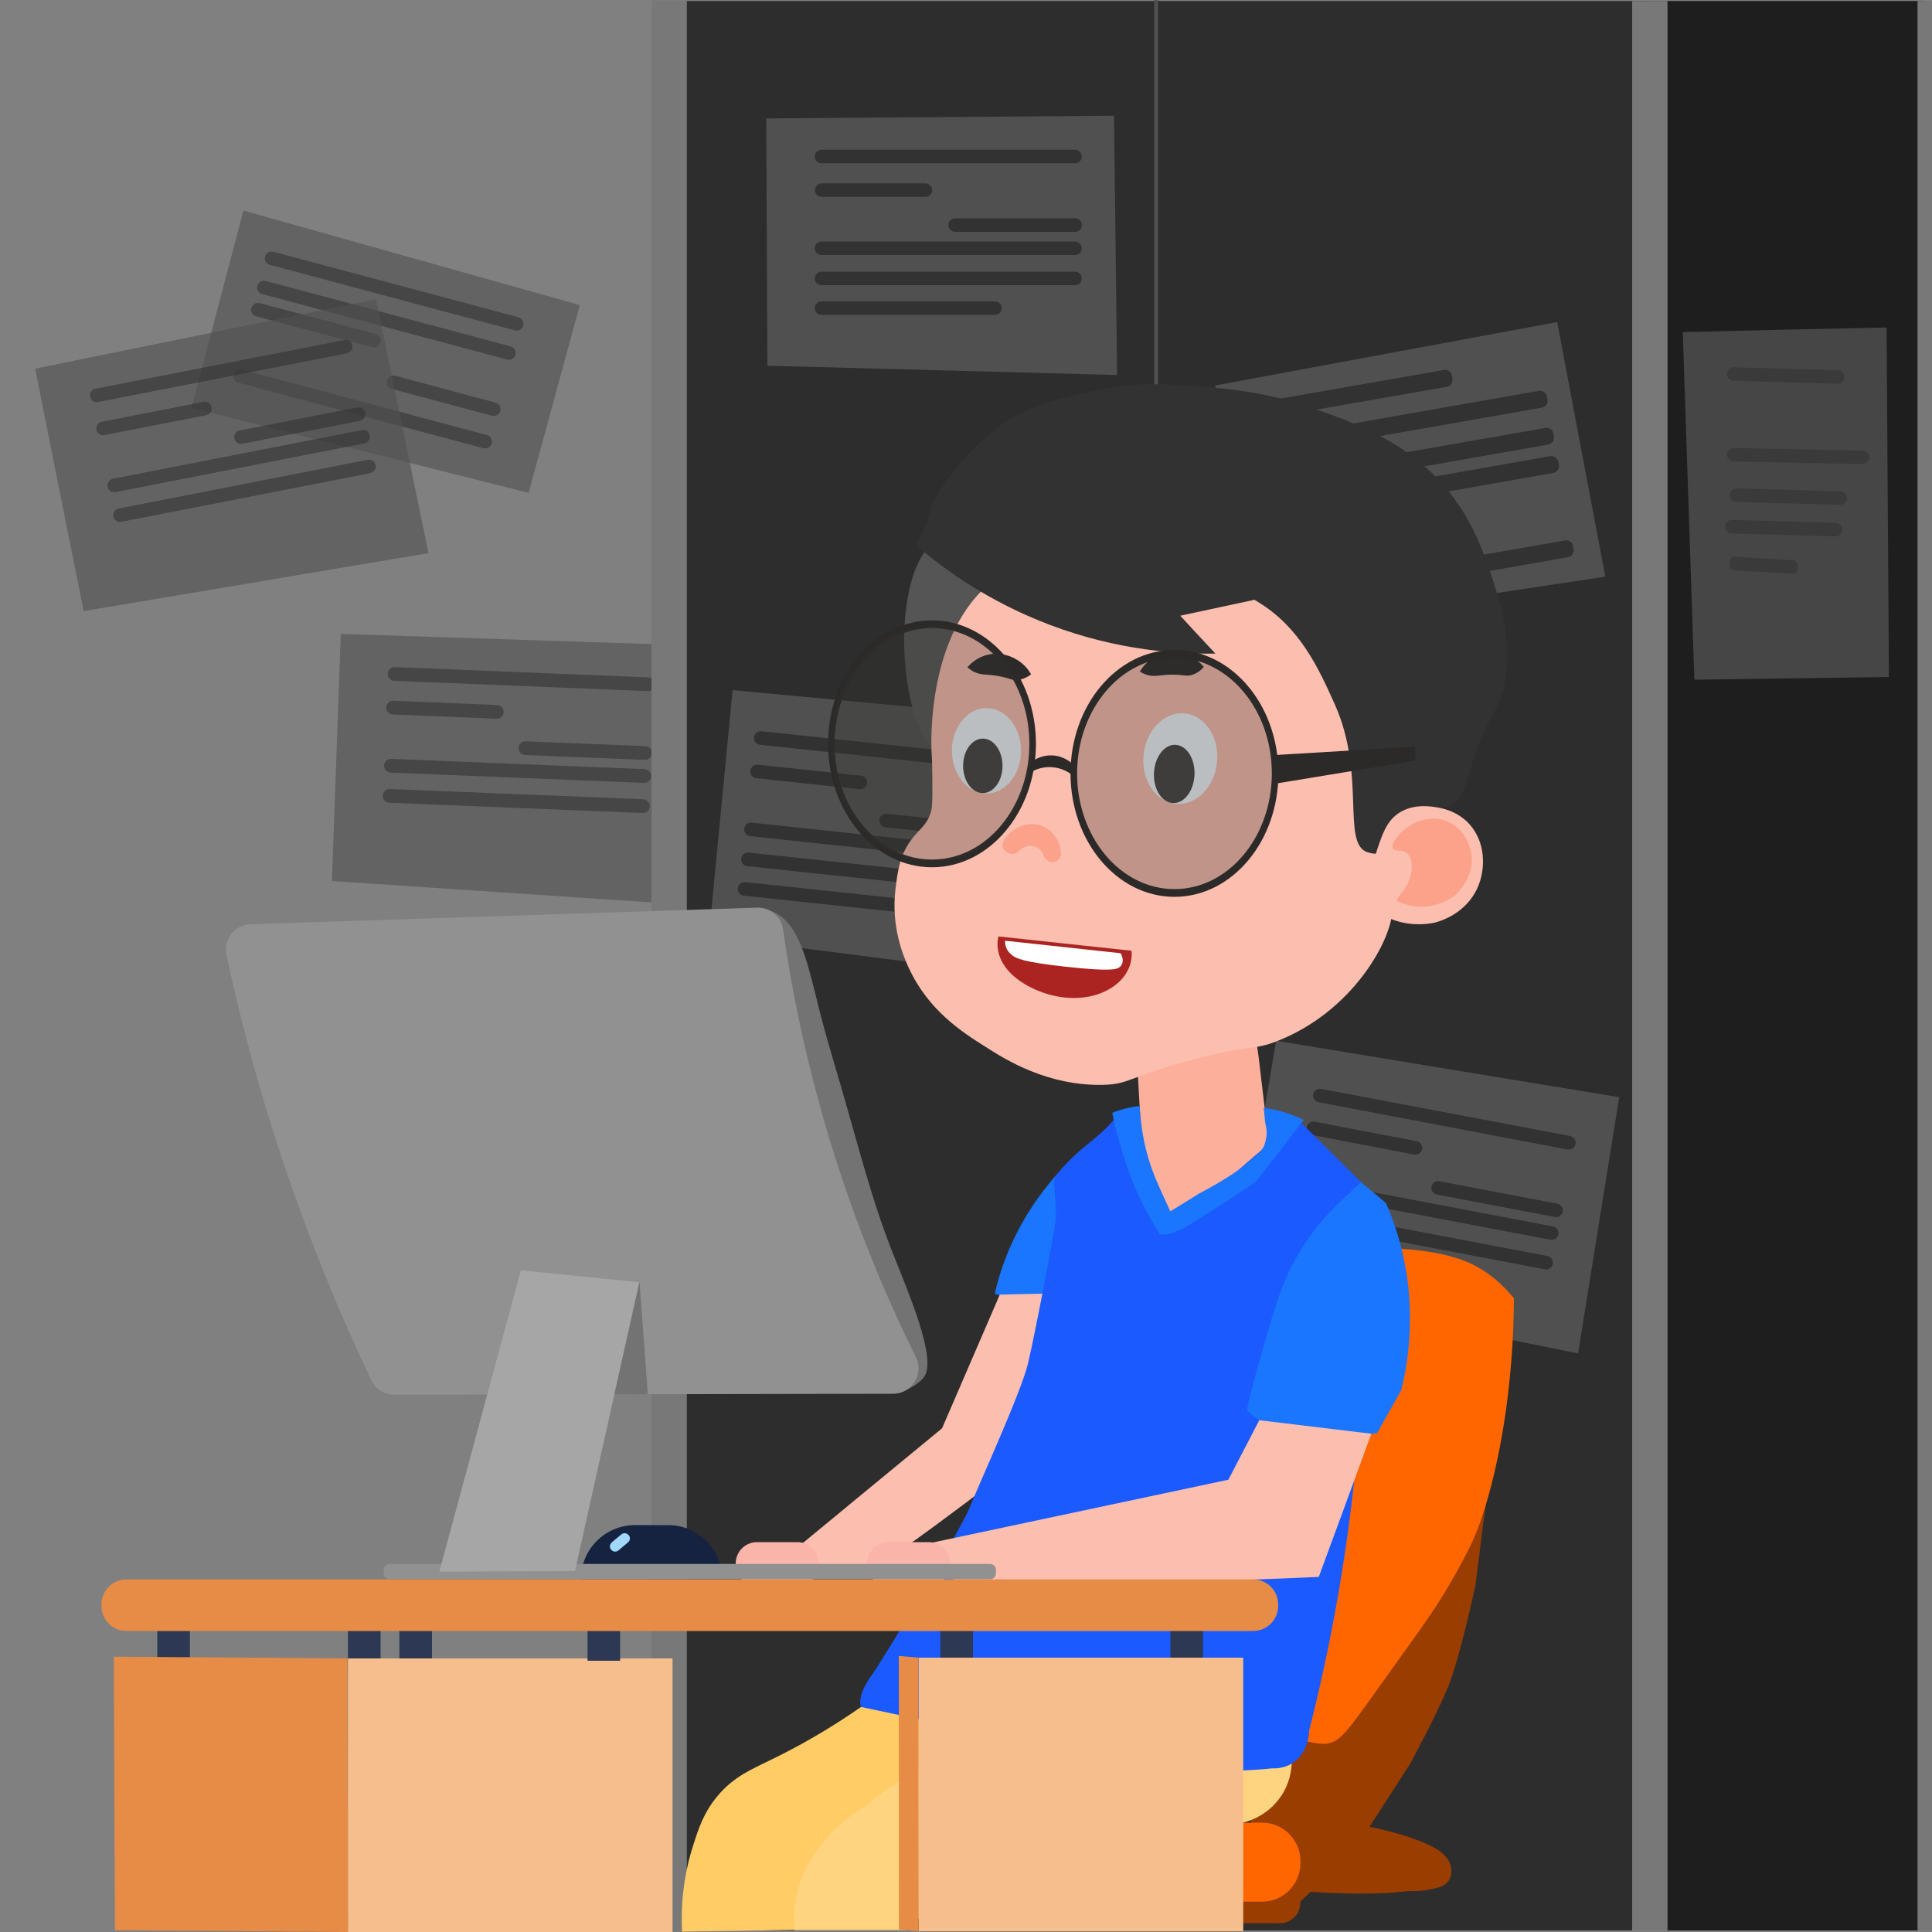 <?xml version="1.0" encoding="utf-8"?>
<!-- Generator: Adobe Illustrator 24.1.1, SVG Export Plug-In . SVG Version: 6.00 Build 0)  -->
<svg version="1.1" id="Layer_1" xmlns="http://www.w3.org/2000/svg" xmlns:xlink="http://www.w3.org/1999/xlink" x="0px" y="0px"
	 viewBox="0 0 1000 1000" style="enable-background:new 0 0 1000 1000;" xml:space="preserve">
<rect x="0" y="0" width="1000" height="1000" fill="#808080" stroke="none"/>
<style type="text/css">
	.st0{opacity:0.6;fill:#505050;enable-background:new    ;}
	.st1{opacity:0.6;fill:#323232;enable-background:new    ;}
	.st2{fill:#1E1E1E;}
	.st3{fill:#2D2D2D;}
	.st4{fill:#505050;}
	.st5{fill:#787878;}
	.st6{fill:#FFCC66;}
	.st7{fill:#1A75FF;}
	.st8{fill:#993D00;}
	.st9{fill:#FFD480;}
	.st10{fill:#323232;}
	.st11{fill:#FCBEAE;}
	.st12{fill:#FAB4AA;}
	.st13{fill:#FCB09C;}
	.st14{fill:#FF6600;}
	.st15{fill:#1A5AFF;}
	.st16{fill:#152340;}
	.st17{fill:#919191;}
	.st18{fill:#737373;}
	.st19{fill:#A6A6A6;}
	.st20{fill:#2D3954;}
	.st21{fill:#F5BE8C;}
	.st22{fill:#E68C46;}
	.st23{fill:#555555;}
	.st24{fill:#B32400;}
	.st25{fill:#2B2A29;}
	.st26{fill:#F4F9FF;}
	.st27{fill:#434242;}
	.st28{fill:#FCA28B;}
	.st29{fill:#AB2421;}
	.st30{fill:#FFFFFF;}
	.st31{opacity:0.3;fill:#333231;enable-background:new    ;}
	.st32{fill:#A1D8FF;}
	.st33{opacity:0.8;fill:#505050;enable-background:new    ;}
</style>
<g>
	<path class="st0" d="M352.4,468.1c-60.2-4-120.4-8.1-180.6-12.1c1.5-42.6,3.1-85.3,4.6-127.9c60,2,120,3.9,179.9,5.9
		C355,378.7,353.7,423.4,352.4,468.1z"/>
	<path class="st1" d="M335.2,357.7l-131.1-5.3c-1.9-0.1-3.5-1.7-3.4-3.7l0,0c0.1-1.9,1.7-3.5,3.7-3.4l131.1,5.3
		c1.9,0.1,3.5,1.7,3.4,3.7l0,0C338.8,356.3,337.1,357.8,335.2,357.7z"/>
	<path class="st1" d="M257,372l-53.7-2.2c-1.9-0.1-3.5-1.7-3.4-3.7l0,0c0.1-1.9,1.7-3.5,3.7-3.4l53.7,2.2c1.9,0.1,3.5,1.7,3.4,3.7
		l0,0C260.6,370.6,259,372.1,257,372z"/>
	<path class="st1" d="M333.8,393.3l-62-2.5c-1.9-0.1-3.5-1.7-3.4-3.7l0,0c0.1-1.9,1.7-3.5,3.7-3.4l62,2.5c1.9,0.1,3.5,1.7,3.4,3.7
		l0,0C337.3,391.8,335.7,393.3,333.8,393.3z"/>
	<path class="st1" d="M333.3,405.2l-131.1-5.3c-1.9-0.1-3.5-1.7-3.4-3.7l0,0c0.1-1.9,1.7-3.5,3.7-3.4l131.1,5.3
		c1.9,0.1,3.5,1.7,3.4,3.7l0,0C336.9,403.8,335.2,405.3,333.3,405.2z"/>
	<path class="st1" d="M332.6,420.8l-131.1-5.3c-1.9-0.1-3.5-1.7-3.4-3.7l0,0c0.1-1.9,1.7-3.5,3.7-3.4l131.1,5.3
		c1.9,0.1,3.5,1.7,3.4,3.7l0,0C336.2,419.4,334.6,420.9,332.6,420.8z"/>
</g>
<rect x="844.8" y="0.5" class="st2" width="151.5" height="998.7"/>
<rect x="352.8" y="0.5" class="st3" width="501.1" height="998.7"/>
<path class="st4" d="M816.8,700.5c-59.2-11.8-118.3-23.7-177.5-35.5c7.1-42.1,14.1-84.2,21.2-126.3c59.2,9.7,118.4,19.5,177.6,29.2
	C831,612.1,823.9,656.3,816.8,700.5z"/>
<rect x="337.2" y="0.2" class="st5" width="18.3" height="999.6"/>
<path class="st4" d="M578.2,194.1c-60.3-1.6-120.6-3.2-181-4.8c-0.2-42.7-0.4-85.3-0.6-128c60-0.5,120-0.9,180-1.4
	C577.2,104.6,577.7,149.4,578.2,194.1z"/>
<rect x="597.4" class="st4" width="2" height="999.6"/>
<rect x="844.8" y="0.5" class="st5" width="18.3" height="998.7"/>
<rect x="992.5" y="0.5" class="st5" width="7.5" height="998.7"/>
<path class="st6" d="M447.3,882.4c-19.4,13.6-35.8,22.4-47.5,28.1c-10.6,5.2-20,9-28.4,19.1c-6.9,8.2-9.7,16.4-12.4,24.9
	c-3.2,9.6-6.9,25.2-6,45.3c21.2-0.3,42.4-0.6,63.5-1c-0.6-5.9-1.8-23.3,8.9-40.8c14.5-23.8,39.3-29.2,43.6-30
	c22.3-5.8,44.6-11.7,66.9-17.5l13.4-5C515.3,897.8,481.3,890.1,447.3,882.4z"/>
<rect x="577.6" y="578.4" class="st7" width="93" height="41.2"/>
<path class="st8" d="M546.5,995.5h115.9c5.9,0,10.7-4.8,10.7-10.7v-0.6c0-5.9-4.8-10.7-10.7-10.7H546.5c-5.9,0-10.7,4.8-10.7,10.7
	v0.6C535.9,990.8,540.6,995.5,546.5,995.5z"/>
<path class="st8" d="M769.2,776.8c-1.8,14.6-3.7,29.1-5.5,43.7c0,0-8,37.6-14.2,52.7c-6.2,15.1-19.6,39.7-19.6,39.7l-21,32.6
	c19.5,4.1,33.6,9.6,38.2,14.2c1.1,1.1,3.5,3.5,4,7.1c0.1,0.7,0.6,3.9-1.3,6.7c-1.9,2.8-5,3.5-9.3,4.4c-4.1,0.9-7.3,0.9-7.6,0.9
	c-9.5,0-8.2,1.1-24,1.3c-8,0.1-18.4,0-30.5-0.9l-17.2,16.3L647,952.9c-0.2-6.4,0.2-15.6,3.7-25.8c9.5-27.4,34.7-41.2,43.8-46.8
	C716.7,866.5,744.8,838.7,769.2,776.8z"/>
<path class="st9" d="M469.8,999.1c17.6-18.6,35.2-37.1,52.8-55.7c40.3,0,80.6,0,120.9,0c2.7-0.7,12.7-3.6,19.5-13.6
	c8.8-12.9,4.8-27,4.2-28.9c-46.7,0.7-93.3,1.5-140,2.2c-7.8,0.3-17.1,1.4-27.1,4c-24.8,6.5-42.3,19.2-52.4,28
	c-6.3,3.6-15.3,10-23.1,20.4c-4,5.3-10.6,14.4-12.9,28c-1.1,6.4-0.8,11.9-0.4,15.6C430.7,999.1,450.2,999.1,469.8,999.1z"/>
<path class="st10" d="M811.4,595l-128.9-24.5c-1.9-0.4-3.2-2.2-2.8-4.1l0,0c0.4-1.9,2.2-3.2,4.1-2.8L812.7,588
	c1.9,0.4,3.2,2.2,2.8,4.1l0,0C815.2,594.1,813.3,595.3,811.4,595z"/>
<path class="st10" d="M732,597.6l-52.8-10.1c-1.9-0.4-3.2-2.2-2.8-4.1l0,0c0.4-1.9,2.2-3.2,4.1-2.8l52.8,10.1
	c1.9,0.4,3.2,2.2,2.8,4.1l0,0C735.8,596.7,733.9,597.9,732,597.6z"/>
<path class="st10" d="M804.7,629.9l-61-11.6c-1.9-0.4-3.2-2.2-2.8-4.1l0,0c0.4-1.9,2.2-3.2,4.1-2.8l61,11.6c1.9,0.4,3.2,2.2,2.8,4.1
	l0,0C808.5,629,806.7,630.3,804.7,629.9z"/>
<path class="st10" d="M802.5,641.7l-128.9-24.5c-1.9-0.4-3.2-2.2-2.8-4.1l0,0c0.4-1.9,2.2-3.2,4.1-2.8l128.9,24.5
	c1.9,0.4,3.2,2.2,2.8,4.1l0,0C806.3,640.8,804.4,642,802.5,641.7z"/>
<path class="st10" d="M799.6,657l-128.9-24.5c-1.9-0.4-3.2-2.2-2.8-4.1l0,0c0.4-1.9,2.2-3.2,4.1-2.8l128.9,24.5
	c1.9,0.4,3.2,2.2,2.8,4.1l0,0C803.3,656.1,801.5,657.4,799.6,657z"/>
<path class="st10" d="M756,664.3l-88.2-16.8c-1.9-0.4-3.2-2.2-2.8-4.1l0,0c0.4-1.9,2.2-3.2,4.1-2.8l88.2,16.8
	c1.9,0.4,3.2,2.2,2.8,4.1l0,0C759.7,663.5,757.9,664.7,756,664.3z"/>
<path class="st7" d="M546.9,608c-8.5,9.6-18.7,23.6-26.1,42.4c-2.7,6.8-4.6,13.3-5.9,19.3c8.9,2.7,17.8,5.5,26.7,8.2l10.7-34.9
	L546.9,608z"/>
<path class="st11" d="M517.5,670.1c-10,23.1-19.9,46.1-29.9,69.2c-28.4,23.4-56.9,46.8-85.3,70.3c18,0,35.9,0,53.8,0
	c4.5-3.2,9.1-6.4,13.6-9.6c20.6-14.7,40.4-29.7,59.3-44.6c5.5-28.6,11.1-57.3,16.6-85.9C536.3,669.6,526.9,669.9,517.5,670.1z"/>
<path class="st12" d="M412.8,820.8h-21c-6,0-11-4.9-11-11v-0.6c0-6,4.9-11,11-11h21c6,0,11,4.9,11,11v0.6
	C423.7,815.9,418.8,820.8,412.8,820.8z"/>
<polygon class="st13" points="588.3,544.9 591,592.4 585.7,604.5 596.3,638.9 643.7,627.5 658.8,608.8 651.4,546.6 645.3,504.7 
	582.4,516.5 "/>
<path class="st14" d="M783.6,672c-8.9-10.9-17.9-16.3-24.9-19.1c-14.9-6.1-35.7-6.6-35.7-6.6l0,0l-51.4,110.6L663,860.1
	c-17.5,6.6-25,20.2-21.9,27.7c1.6,3.9,5.7,5.7,16.3,8.6c16.8,4.6,25.2,6.8,29.4,6.1c7.6-1.3,10.1-5.7,34-39.1
	c16.8-23.5,21.8-30.2,29.8-43.9c0,0,6.1-10.4,10.7-19.9c5.5-11.2,13.2-34.9,18.1-69.1C781.5,715.4,783.5,695.6,783.6,672z"/>
<path class="st15" d="M670.7,578.4l33.8,33.5c2.9,47.1,2.7,103-4.8,165.3c-5.3,44-13.2,83.7-22.1,118.6c0,0.8-0.3,11.9-9.1,17.1
	c-4.1,2.4-8.2,2.5-10.2,2.4c-3.5,0.4-8.6,0.8-14.8,1.1c-33.3,1.6-57.1-3.2-94.2-11c-53.8-11.3-103.7-21.9-103.7-21.9
	s-2.4-5.3,5.3-16c7.7-10.7,47.4-77.8,51-87.2c3.6-9.4,26.7-59.7,30.2-74.6s13-64,14.2-73.5c1.2-9.5-2.4-20.7,0.6-24.3
	c3-3.6,8.9-10.1,17.2-16.6c8.3-6.5,13.6-13,13.6-13l10.1,13l3,15.4l11.3,24.3l22.5-11.3l29.6-25.5L670.7,578.4z"/>
<path class="st7" d="M704.5,611.9l12.9,10.8c4.3,10,8.6,22.7,10.8,37.8c0.9,5.8,2.3,17.7,1.2,32.9c-0.7,10.4-2.4,19.3-4.1,26.1
	c-4.2,7.4-8.3,14.8-12.5,22.2c-13.6,2.7-24.9,2.5-32.6,1.8c-18.2-1.7-26.5-7-28.4-8.3c-2.9-1.9-5.1-3.9-6.5-5.3
	c1.6-6.9,4.1-17.2,7.7-29.6c6.9-24,10.4-36,17.8-49.2c4.7-8.3,12.8-20.4,26.7-32.7C699.8,616.1,702.1,614,704.5,611.9z"/>
<path class="st4" d="M546.5,507.6c-59.9-7.7-119.7-15.3-179.6-23c4.1-42.5,8.2-84.9,12.3-127.4c59.8,5.6,119.5,11.2,179.3,16.7
	C554.5,418.5,550.5,463.1,546.5,507.6z"/>
<path class="st11" d="M651.8,735.1l-16,30.8l-153.5,32.6l11.9,20.1c5.3,0.1,10.7,0.2,16,0.3c58.7,0.9,116.2-0.1,172.4-2.7
	c9.1-24.7,18.2-49.4,27.2-74.1L651.8,735.1z"/>
<path class="st16" d="M373.9,817.4h-73.2l0,0c0-15.5,12.5-28,28-28h17.2C361.3,789.4,373.9,801.9,373.9,817.4L373.9,817.4z"/>
<path class="st12" d="M480.8,820.8h-21c-6,0-11-4.9-11-11v-0.6c0-6,4.9-11,11-11h21c6,0,11,4.9,11,11v0.6
	C491.8,815.9,486.9,820.8,480.8,820.8z"/>
<g>
	<path class="st17" d="M512.5,817.4H201.6c-1.6,0-3-1.3-3-3v-1.9c0-1.6,1.3-3,3-3h310.9c1.6,0,3,1.3,3,3v1.9
		C515.5,816.1,514.2,817.4,512.5,817.4z"/>
	<g>
		<path class="st18" d="M389.7,470.8c-1.5,2,2.6,7,5.2,11c4.1,6.3,8.5,16.3,9,32.2l0,0c8,26.1,20.1,72.3,39.1,161.8
			c13.1,27,16.6,37.9,16,41.3c-0.1,0.3-0.3,1.6,0.4,2.5c1.7,2.2,7.4,0.7,10.9-0.8c0,0,4.7-2.1,7.7-5.7c7.6-9.2-8.1-44.5-16.6-66.3
			c-8-20.5-12.8-37.5-22.4-71.5c-4.8-17.3-10.3-34.4-14.7-51.7c-6.3-25.1-10.3-45.8-24.3-51.7C397.5,470.8,391.2,468.7,389.7,470.8z
			"/>
		<path class="st17" d="M462.3,721.4l-258.2,0.5c-5.1,0-9.7-2.9-11.9-7.5c-15-31.5-30.1-67.4-43.8-107.5
			c-13.8-40.3-23.8-78.2-31.2-112.6c-1.7-8,4.2-15.7,12.4-15.9c87.4-2.9,174.8-5.7,262.3-8.6c6.7-0.2,12.5,4.6,13.4,11.3
			c4.6,32.1,12,68.6,23.9,108c13.2,43.7,29.1,81.5,44.8,113.2C478.4,711.1,472.1,721.4,462.3,721.4z"/>
		<path class="st19" d="M297.6,813.2c-23.4,0.1-46.8,0.2-70.2,0.3c14.1-52,28.1-104,42.2-156c20.4,2.1,40.9,4.1,61.3,6.2
			C319.8,713.6,308.7,763.4,297.6,813.2z"/>
		<path class="st18" d="M331,663.5l-13,58.2c5.8,0,11.6,0,17.3,0C333.9,702.3,332.5,682.9,331,663.5z"/>
	</g>
</g>
<path class="st14" d="M545,984.3h108.2c11,0,19.9-8.9,19.9-19.9v-1.1c0-11-8.9-19.9-19.9-19.9H545c-11,0-19.9,8.9-19.9,19.9v1.1
	C525.1,975.4,534,984.3,545,984.3z"/>
<g>
	<rect x="206.7" y="841.4" class="st20" width="16.9" height="18.2"/>
	<rect x="180.1" y="841.4" class="st20" width="16.9" height="18.2"/>
	<rect x="180.1" y="858.4" class="st21" width="168" height="141.6"/>
	<rect x="81.4" y="841.4" class="st20" width="16.9" height="18.2"/>
	<rect x="304.1" y="841.4" class="st20" width="16.9" height="18.2"/>
	<rect x="486.7" y="841.4" class="st20" width="16.9" height="18.2"/>
	<rect x="605.8" y="841.4" class="st20" width="16.9" height="18.2"/>
	<path class="st22" d="M648.6,844.2H65.5c-7.2,0-13-5.8-13-13v-0.7c0-7.2,5.8-13,13-13h583.1c7.2,0,13,5.8,13,13v0.7
		C661.6,838.4,655.8,844.2,648.6,844.2z"/>
	<path class="st22" d="M180.1,1000c-40.2-0.3-80.4-0.6-120.6-0.9c-0.2-47.2-0.4-94.4-0.6-141.6c40.3,0.3,80.6,0.6,120.9,0.9
		C179.9,905.6,180,952.8,180.1,1000z"/>
	<rect x="475.5" y="858" class="st21" width="168" height="141.6"/>
</g>
<path class="st23" d="M482.5,384.9c-7.1,0.4-18.2-36.3-13.3-71.4c3-22,10.4-29.5,12.7-31.7c11.7-10.9,30.6-13.3,34.4-8
	c1.9,2.7-1.2,6,0.3,13.6c1.1,5.9,3.9,8.9,5.3,11.6c7.7,14.3-16.9,33.8-33.5,75.2C485.6,381.2,484.7,384.8,482.5,384.9z"/>
<path class="st10" d="M523.9,399.4l-130.5-13.9c-1.9-0.2-3.3-1.9-3.1-3.9l0,0c0.2-1.9,1.9-3.3,3.9-3.1l130.5,13.9
	c1.9,0.2,3.3,1.9,3.1,3.9l0,0C527.5,398.2,525.8,399.6,523.9,399.4z"/>
<path class="st10" d="M444.9,408.5l-53.4-5.7c-1.9-0.2-3.3-1.9-3.1-3.9l0,0c0.2-1.9,1.9-3.3,3.9-3.1l53.4,5.7
	c1.9,0.2,3.3,1.9,3.1,3.9l0,0C448.6,407.3,446.9,408.7,444.9,408.5z"/>
<path class="st10" d="M520.1,434.8l-61.8-6.6c-1.9-0.2-3.3-1.9-3.1-3.9l0,0c0.2-1.9,1.9-3.3,3.9-3.1l61.8,6.6
	c1.9,0.2,3.3,1.9,3.1,3.9l0,0C523.8,433.6,522,435,520.1,434.8z"/>
<path class="st10" d="M518.8,446.7l-130.5-13.9c-1.9-0.2-3.3-1.9-3.1-3.9l0,0c0.2-1.9,1.9-3.3,3.9-3.1l130.5,13.9
	c1.9,0.2,3.3,1.9,3.1,3.9l0,0C522.5,445.5,520.8,446.9,518.8,446.7z"/>
<path class="st10" d="M517.2,462.2l-130.5-13.9c-1.9-0.2-3.3-1.9-3.1-3.9l0,0c0.2-1.9,1.9-3.3,3.9-3.1l130.5,13.9
	c1.9,0.2,3.3,1.9,3.1,3.9l0,0C520.9,461,519.1,462.4,517.2,462.2z"/>
<path class="st10" d="M474.3,473.1l-89.3-9.5c-1.9-0.2-3.3-1.9-3.1-3.9l0,0c0.2-1.9,1.9-3.3,3.9-3.1l89.3,9.5
	c1.9,0.2,3.3,1.9,3.1,3.9l0,0C478,471.9,476.2,473.3,474.3,473.1z"/>
<path class="st22" d="M475.5,999.6c-3.4-0.3-6.8-0.6-10.2-0.9c0-47.2,0-94.4-0.1-141.6c3.4,0.3,6.8,0.6,10.2,0.9
	C475.4,905.2,475.4,952.4,475.5,999.6z"/>
<path class="st24" d="M804,982.7"/>
<path class="st7" d="M589.9,572.5c-2.2,0.2-4.8,0.6-7.6,1.3c-2.5,0.7-4.7,1.4-6.6,2.2c1.7,9.1,4.8,19.9,9.1,31.9
	c5,14.3,15.4,30.9,15.4,30.9s3.8,1.8,13.6-3.8c9.8-5.6,36.1-23.1,36.1-23.1c8.3-10.7,16.6-21.4,24.9-32.2c-2.9-1.4-6.3-2.9-10.4-4.1
	c-3.8-1.1-7.3-1.8-10.3-2.2c0.3,2.7,0.5,5.3,0.8,8c0.4,1.3,0.8,3.3,0.7,5.7c0,0-0.1,3.1-1.5,6.3c-1.8,4.4-14.3,14.4-33.5,24.4
	l-14.8,9.2c0,0-1.8-3.7-4-8.6c-3.3-7.3-4.8-10.9-6.4-15.7c-3.7-11.1-4.7-20.7-5.2-25.8C590.1,575.1,590,573.6,589.9,572.5z"/>
<path class="st4" d="M830.9,298.5c-59.7,9-119.3,17.9-179,26.9c-7.6-42-15.3-84-22.9-125.9c59-10.9,118-21.9,177-32.8
	C814.3,210.5,822.6,254.5,830.9,298.5z"/>
<path class="st11" d="M720.8,469.9c0,16.5-20.8,53.7-59.6,68.9c-13.5,5.3-11.9,1.1-44.4,9.8c-31.7,8.4-31.9,12.5-45.3,12.9
	c-29.2,0.8-51.3-13.2-61.3-19.6c-12.2-7.7-29.8-18.9-40-41.3c-2.4-5.2-9.1-20.7-6.7-40.4c1.1-9,2.1-17.3,8-25.3
	c4.2-5.8,8.1-7.5,10.2-14.2c0.7-2.1,1-4.4,0.9-16c-0.1-7.1-0.1-10.7-0.4-15.1c-0.4-6.3-2-62.4,31.6-88.9
	c21-16.6,46.4-15.3,68.4-14.2c13.8,0.7,46.5,2.3,76,25.8c21.3,16.9,29.7,36.3,42.7,66.2c3,6.8,9.3,30.1,10.7,45.3
	c0.2,2.5,0.6,8.2,2.7,15.6c1.7,5.9,3,7.7,4.4,12.9C718.5,452.2,720.7,459.9,720.8,469.9z"/>
<path class="st10" d="M771.1,295.5c-3-8.8-7.8-22.9-18.1-37c-21.1-29.1-51.5-39.6-75-47.7c-24.7-8.5-45-9.9-64.3-11.3
	c-18.4-1.3-29.8-0.3-36.9,0.8c-7.8,1.2-16.9,3.3-18.2,3.6c-5.9,1.4-11,2.6-16.8,4.5c-11.6,3.9-19.9,8.8-22.5,10.7
	c-20.7,15.2-34.8,35.1-37.6,44.4c-0.8,2.5-1.7,7.4-5,13.6c-1.6,3-2.3,3.6-2.1,4.4c0.1,0.5,0.5,0.9,1.2,1.2l-0.9,0.1
	c14,12,36.9,28.7,68.7,40.7c35.2,13.3,66.2,15.1,85.5,14.8c-6.1-6.5-12.1-13-18.2-19.6l38.2-8.2l0.1-0.1c0.6,0.4,1.3,0.7,2,1.2
	c21.8,13.3,31.3,34.3,39.7,53c16.2,36.1,3.5,71.6,16.6,76.4c0.5,0.2,6,2.1,8.6-0.3c2.8-2.6-1-7.4,1.2-12.7c3-7.3,14.9-9.3,18.1-9.8
	c8.1-1.3,10.5,1.1,15.1-1.2c6.4-3.1,8.4-11.1,9.5-15.1c9.2-34.3,18-32.2,19.9-56.3C781.2,325.2,775.8,309.3,771.1,295.5z"/>
<path class="st25" d="M623.1,345.2c-1,1.2-2.7,2.8-5.2,3.8c-3.6,1.5-4.9,0.1-11.5,0.2c-6.6,0.1-9.3,1.6-13.9-0.3
	c-1.1-0.4-2-1-2.5-1.3c1-1.7,3.7-5.9,9.1-8.3c6.8-3,13.1-1.1,15.2-0.3C619,340.7,621.9,343.7,623.1,345.2z"/>
<ellipse class="st26" cx="510.6" cy="388.6" rx="17.9" ry="22.1"/>
<ellipse class="st27" cx="508.7" cy="396.4" rx="10.2" ry="14.1"/>
<ellipse transform="matrix(9.980074e-02 -0.995 0.995 9.980074e-02 159.317 961.31)" class="st26" cx="610.9" cy="392.6" rx="23.5" ry="19.1"/>
<ellipse transform="matrix(4.200074e-02 -0.999 0.999 4.200074e-02 182.155 990.968)" class="st27" cx="607.8" cy="400.5" rx="15.1" ry="10.5"/>
<path class="st28" d="M543.9,446.2c-1.6-0.3-3-1.4-3.5-2.9c-0.7-2.2-2.2-4-4.1-4.9c-2.9-1.3-6.5-0.4-9,2.2c-1.2,1.3-3,1.8-4.6,1.2
	c-0.2-0.1-0.5-0.1-0.7-0.2c-2.6-0.9-3.9-3.9-2.5-6.3c4-7.1,12.4-10.4,19.4-8c5.6,2,9.7,7.6,10.3,14.1
	C549.4,444.3,546.9,446.7,543.9,446.2C543.9,446.3,543.9,446.2,543.9,446.2z"/>
<path class="st29" d="M516.8,484.7c-0.4,1.3-2.9,11.8,8.8,21.3c7.6,6.2,20.1,11.2,32.6,10.5c16.1-0.9,28.6-11,27.5-24.4"/>
<path class="st30" d="M580.1,493.4c1.1,2.2,1.8,5.1-0.5,7.1c-1.5,1.3-4.8,2.4-27.7-0.1c-22.2-2.4-26-4.3-28.2-6.1
	c-3.1-2.5-3.5-5.4-3.5-7.4"/>
<path class="st25" d="M533.7,349c-1.2,1-3.2,2.2-5.8,2.8c-3.8,0.8-4.9-0.8-11.3-1.9c-6.5-1.1-9.4-0.2-13.6-2.8
	c-1-0.7-1.8-1.3-2.3-1.7c1.3-1.5,4.7-5.1,10.5-6.5c7.3-1.7,13.1,1.3,15,2.5C530.4,343.8,532.7,347.3,533.7,349z"/>
<polygon class="st11" points="703.4,442.5 712.9,442.5 715.2,474.1 701.4,467 "/>
<path class="st11" d="M713,439.2c2.6-7.7,4.7-13.7,10.2-17.8c7.5-5.5,16.7-4.1,20-3.6c2.9,0.4,11.1,1.9,17.3,8.7
	c8.3,9.1,8.9,23.1,4,33.6c-6,12.6-18.4,16.5-21.3,17.3c0,0-12.3,3.4-24.7-2.4c-2.8-1.3-4.6-2.2-6.2-4.2c-4.5-5.5-3.1-13.8-1.8-21.8
	C711.4,444,712.6,440.3,713,439.2z"/>
<path class="st28" d="M721,439.2c-1.3-2.5,3-7.8,7.3-10.9c1.5-1,10.6-7.4,20.9-3.1s12.2,15.3,12.4,16.7c1.9,12.3-7.7,20.7-8.7,21.6
	c0,0-7.4,6.2-18.2,5.8c-5.7-0.2-10.9-2.6-10.9-2.6c-0.2,0-0.5-0.1-0.7-0.3c-0.9-1.2,3.5-4.7,5.8-9.6c2.2-4.8,2.8-11.9-0.4-14.9
	C725.9,439.3,722.1,441.2,721,439.2z"/>
<g>
	<ellipse class="st31" cx="607.9" cy="400.3" rx="52.2" ry="61"/>
	<g>
		<path class="st25" d="M482.4,321.1c-29.7,0-53.8,28.6-53.8,63.9s24.1,63.9,53.8,63.9c29.7,0,53.8-28.6,53.8-63.9
			S512.1,321.1,482.4,321.1z M482.4,444.9c-27.9,0-50.4-26.8-50.4-59.9s22.6-59.9,50.4-59.9s50.4,26.8,50.4,59.9
			S510.3,444.9,482.4,444.9z"/>
		<path class="st25" d="M554.8,401c-1.3-1-4.9-3.5-10.2-3.9c-4.9-0.4-8.6,1.3-10.2,2.1c0.1-1.8,0.2-3.6,0.3-5.4
			c1.2-0.8,4.9-3.1,10.1-2.8c5.8,0.3,9.5,3.6,10.4,4.5C555.1,397.3,555,399.1,554.8,401z"/>
		<path class="st25" d="M607.9,336.4c-29.7,0-53.8,28.6-53.8,63.9s24.1,63.9,53.8,63.9s53.8-28.6,53.8-63.9S637.6,336.4,607.9,336.4
			z M607.9,460.2c-27.9,0-50.4-26.8-50.4-59.9s22.6-59.9,50.4-59.9s50.4,26.8,50.4,59.9S635.7,460.2,607.9,460.2z"/>
		<path class="st25" d="M659.6,405.7c24.3-4,48.6-8,72.9-12c0.1-2.4,0.1-4.8,0.1-7.3c-24.2,1.5-48.5,3-72.7,4.4
			C659.8,395.8,659.7,400.7,659.6,405.7z"/>
	</g>
	<ellipse class="st31" cx="482.3" cy="384.9" rx="52.2" ry="61"/>
</g>
<path class="st32" d="M325.1,798.3l-5,4.2c-1.1,0.9-2.7,0.8-3.7-0.3l-0.1-0.1c-0.9-1.1-0.8-2.7,0.3-3.7l5-4.2
	c1.1-0.9,2.7-0.8,3.7,0.3l0.1,0.1C326.4,795.7,326.2,797.3,325.1,798.3z"/>
<path class="st4" d="M290,82.3"/>
<path class="st10" d="M556.5,84.5H425.2c-1.9,0-3.5-1.6-3.5-3.5l0,0c0-1.9,1.6-3.5,3.5-3.5h131.2c1.9,0,3.5,1.6,3.5,3.5l0,0
	C560,82.9,558.4,84.5,556.5,84.5z"/>
<path class="st10" d="M479,101.9h-53.7c-1.9,0-3.5-1.6-3.5-3.5l0,0c0-1.9,1.6-3.5,3.5-3.5H479c1.9,0,3.5,1.6,3.5,3.5l0,0
	C482.5,100.3,480.9,101.9,479,101.9z"/>
<path class="st10" d="M556.5,120h-62.1c-1.9,0-3.5-1.6-3.5-3.5l0,0c0-1.9,1.6-3.5,3.5-3.5h62.1c1.9,0,3.5,1.6,3.5,3.5l0,0
	C560,118.5,558.4,120,556.5,120z"/>
<path class="st10" d="M556.5,132H425.2c-1.9,0-3.5-1.6-3.5-3.5l0,0c0-1.9,1.6-3.5,3.5-3.5h131.2c1.9,0,3.5,1.6,3.5,3.5l0,0
	C560,130.4,558.4,132,556.5,132z"/>
<path class="st10" d="M556.5,147.6H425.2c-1.9,0-3.5-1.6-3.5-3.5l0,0c0-1.9,1.6-3.5,3.5-3.5h131.2c1.9,0,3.5,1.6,3.5,3.5l0,0
	C560,146.1,558.4,147.6,556.5,147.6z"/>
<path class="st10" d="M515,163h-89.8c-1.9,0-3.5-1.6-3.5-3.5l0,0c0-1.9,1.6-3.5,3.5-3.5H515c1.9,0,3.5,1.6,3.5,3.5l0,0
	C518.5,161.4,516.9,163,515,163z"/>
<path class="st10" d="M810.1,279.7l-145.8,25.6c-1.9,0.3-3.2,2.2-2.9,4.1l0.3,1.7c0.3,1.9,2.2,3.2,4.1,2.9l145.8-25.6
	c1.9-0.3,3.2-2.2,2.9-4.1l-0.3-1.7C813.9,280.7,812,279.4,810.1,279.7z"/>
<path class="st10" d="M720.8,273.4l-60.2,10.6c-1.9,0.3-3.2,2.2-2.9,4.1l0.3,1.7c0.3,1.9,2.2,3.2,4.1,2.9l60.2-10.6
	c1.9-0.3,3.2-2.2,2.9-4.1l-0.3-1.7C724.5,274.3,722.7,273,720.8,273.4z"/>
<path class="st10" d="M802.5,236.1l-69.4,12.2c-1.9,0.3-3.2,2.2-2.9,4.1l0.3,1.7c0.3,1.9,2.2,3.2,4.1,2.9l69.4-12.2
	c1.9-0.3,3.2-2.2,2.9-4.1l-0.3-1.7C806.2,237.1,804.4,235.8,802.5,236.1z"/>
<path class="st10" d="M799.9,221.5L654.1,247c-1.9,0.3-3.2,2.2-2.9,4.1l0.3,1.7c0.3,1.9,2.2,3.2,4.1,2.9l145.8-25.6
	c1.9-0.3,3.2-2.2,2.9-4.1l-0.3-1.7C803.7,222.4,801.8,221.1,799.9,221.5z"/>
<path class="st10" d="M796.5,202.3l-145.8,25.6c-1.9,0.3-3.2,2.2-2.9,4.1l0.3,1.7c0.3,1.9,2.2,3.2,4.1,2.9L798.1,211
	c1.9-0.3,3.2-2.2,2.9-4.1l-0.3-1.7C800.3,203.2,798.5,202,796.5,202.3z"/>
<path class="st10" d="M747.4,191.5l-100,17.5c-1.9,0.3-3.2,2.2-2.9,4.1l0.3,1.7c0.3,1.9,2.2,3.2,4.1,2.9l100-17.5
	c1.9-0.3,3.2-2.2,2.9-4.1l-0.3-1.7C751.2,192.4,749.3,191.2,747.4,191.5z"/>
<path class="st0" d="M126,109c58.1,16.3,116.1,32.6,174.1,48.9c-8.8,32.4-17.7,64.8-26.5,97.2c-58.2-14.7-116.4-29.3-174.5-44
	C108.1,177,117,143,126,109z"/>
<path class="st1" d="M125.2,191.3L252,225.2c1.9,0.5,3,2.4,2.5,4.3l0,0c-0.5,1.9-2.4,3-4.3,2.5l-126.8-33.9c-1.9-0.5-3-2.4-2.5-4.3
	l0,0C121.4,191.9,123.3,190.8,125.2,191.3z"/>
<path class="st1" d="M204.6,194.5l51.9,13.9c1.9,0.5,3,2.4,2.5,4.3l0,0c-0.5,1.9-2.4,3-4.3,2.5l-51.9-13.9c-1.9-0.5-3-2.4-2.5-4.3
	l0,0C200.8,195.1,202.7,194,204.6,194.5z"/>
<path class="st1" d="M134.4,156.9l60,16c1.9,0.5,3,2.4,2.5,4.3l0,0c-0.5,1.9-2.4,3-4.3,2.5l-60-16c-1.9-0.5-3-2.4-2.5-4.3l0,0
	C130.6,157.6,132.5,156.4,134.4,156.9z"/>
<path class="st1" d="M137.5,145.4l126.8,33.9c1.9,0.5,3,2.4,2.5,4.3l0,0c-0.5,1.9-2.4,3-4.3,2.5l-126.8-33.9c-1.9-0.5-3-2.4-2.5-4.3
	l0,0C133.7,146,135.6,144.9,137.5,145.4z"/>
<path class="st1" d="M141.5,130.3l126.8,33.9c1.9,0.5,3,2.4,2.5,4.3l0,0c-0.5,1.9-2.4,3-4.3,2.5l-126.8-33.9c-1.9-0.5-3-2.4-2.5-4.3
	l0,0C137.7,130.9,139.6,129.8,141.5,130.3z"/>
<g>
	<path class="st0" d="M221.8,286.3c-59.5,10-119,20-178.5,30c-8.4-41.8-16.8-83.7-25.1-125.5c58.8-12,117.6-23.9,176.4-35.9
		C203.7,198.7,212.7,242.5,221.8,286.3z"/>
	<path class="st1" d="M179.5,182.9L50.7,208.1c-1.9,0.4-3.8-0.9-4.1-2.8l0,0c-0.4-1.9,0.9-3.8,2.8-4.1l128.8-25.2
		c1.9-0.4,3.8,0.9,4.1,2.8l0,0C182.7,180.6,181.4,182.5,179.5,182.9z"/>
	<path class="st1" d="M106.8,214.9L54,225.2c-1.9,0.4-3.8-0.9-4.1-2.8l0,0c-0.4-1.9,0.9-3.8,2.8-4.1l52.7-10.3
		c1.9-0.4,3.8,0.9,4.1,2.8l0,0C109.9,212.6,108.7,214.5,106.8,214.9z"/>
	<path class="st1" d="M186.3,217.8l-60.9,11.9c-1.9,0.4-3.8-0.9-4.1-2.8l0,0c-0.4-1.9,0.9-3.8,2.8-4.1l60.9-11.9
		c1.9-0.4,3.8,0.9,4.1,2.8l0,0C189.5,215.6,188.2,217.4,186.3,217.8z"/>
	<path class="st1" d="M188.6,229.5L59.8,254.7c-1.9,0.4-3.8-0.9-4.1-2.8l0,0c-0.4-1.9,0.9-3.8,2.8-4.1l128.8-25.2
		c1.9-0.4,3.8,0.9,4.1,2.8l0,0C191.8,227.3,190.5,229.2,188.6,229.5z"/>
	<path class="st1" d="M191.6,244.9L62.8,270.1c-1.9,0.4-3.8-0.9-4.1-2.8l0,0c-0.4-1.9,0.9-3.8,2.8-4.1l128.8-25.2
		c1.9-0.4,3.8,0.9,4.1,2.8l0,0C194.8,242.6,193.5,244.5,191.6,244.9z"/>
</g>
<path class="st4" d="M1047.5,319.7"/>
<path class="st33" d="M976.5,169.5c0.4,60.3,0.8,120.6,1.2,180.9c-33.6,0.5-67.1,0.9-100.7,1.4c-2-60-4-119.9-6-179.9
	C906.1,171,941.3,170.2,976.5,169.5z"/>
<path class="st1" d="M928.5,297l-31.3-1.8c-1.1-0.1-2-1.7-2-3.6l0,0c0-1.9,1-3.5,2.1-3.4l31.3,1.8c1.1,0.1,2,1.7,2,3.6l0,0
	C930.6,295.6,929.7,297.1,928.5,297z"/>
<path class="st1" d="M950,277.6l-53.7-1.5c-1.9,0-3.5-1.7-3.4-3.6l0,0c0-1.9,1.7-3.5,3.6-3.4l53.7,1.5c1.9,0,3.5,1.7,3.4,3.6l0,0
	C953.5,276.1,951.9,277.7,950,277.6z"/>
<path class="st1" d="M952.4,261.3l-53.7-1.5c-1.9,0-3.5-1.7-3.4-3.6l0,0c0-1.9,1.7-3.5,3.6-3.4l53.7,1.5c1.9,0,3.5,1.7,3.4,3.6l0,0
	C955.9,259.8,954.3,261.3,952.4,261.3z"/>
<path class="st1" d="M951,198.6l-53.7-1.5c-1.9,0-3.5-1.7-3.4-3.6l0,0c0-1.9,1.7-3.5,3.6-3.4l53.7,1.5c1.9,0,3.5,1.7,3.4,3.6l0,0
	C954.6,197.2,953,198.7,951,198.6z"/>
<path class="st1" d="M963.2,240.2l-65.2-1.3c-2.4,0-4.2-1.7-4.2-3.6l0,0c0.1-1.9,2-3.5,4.4-3.4l65.2,1.3c2.4,0,4.2,1.7,4.2,3.6l0,0
	C967.6,238.7,965.6,240.2,963.2,240.2z"/>
</svg>
